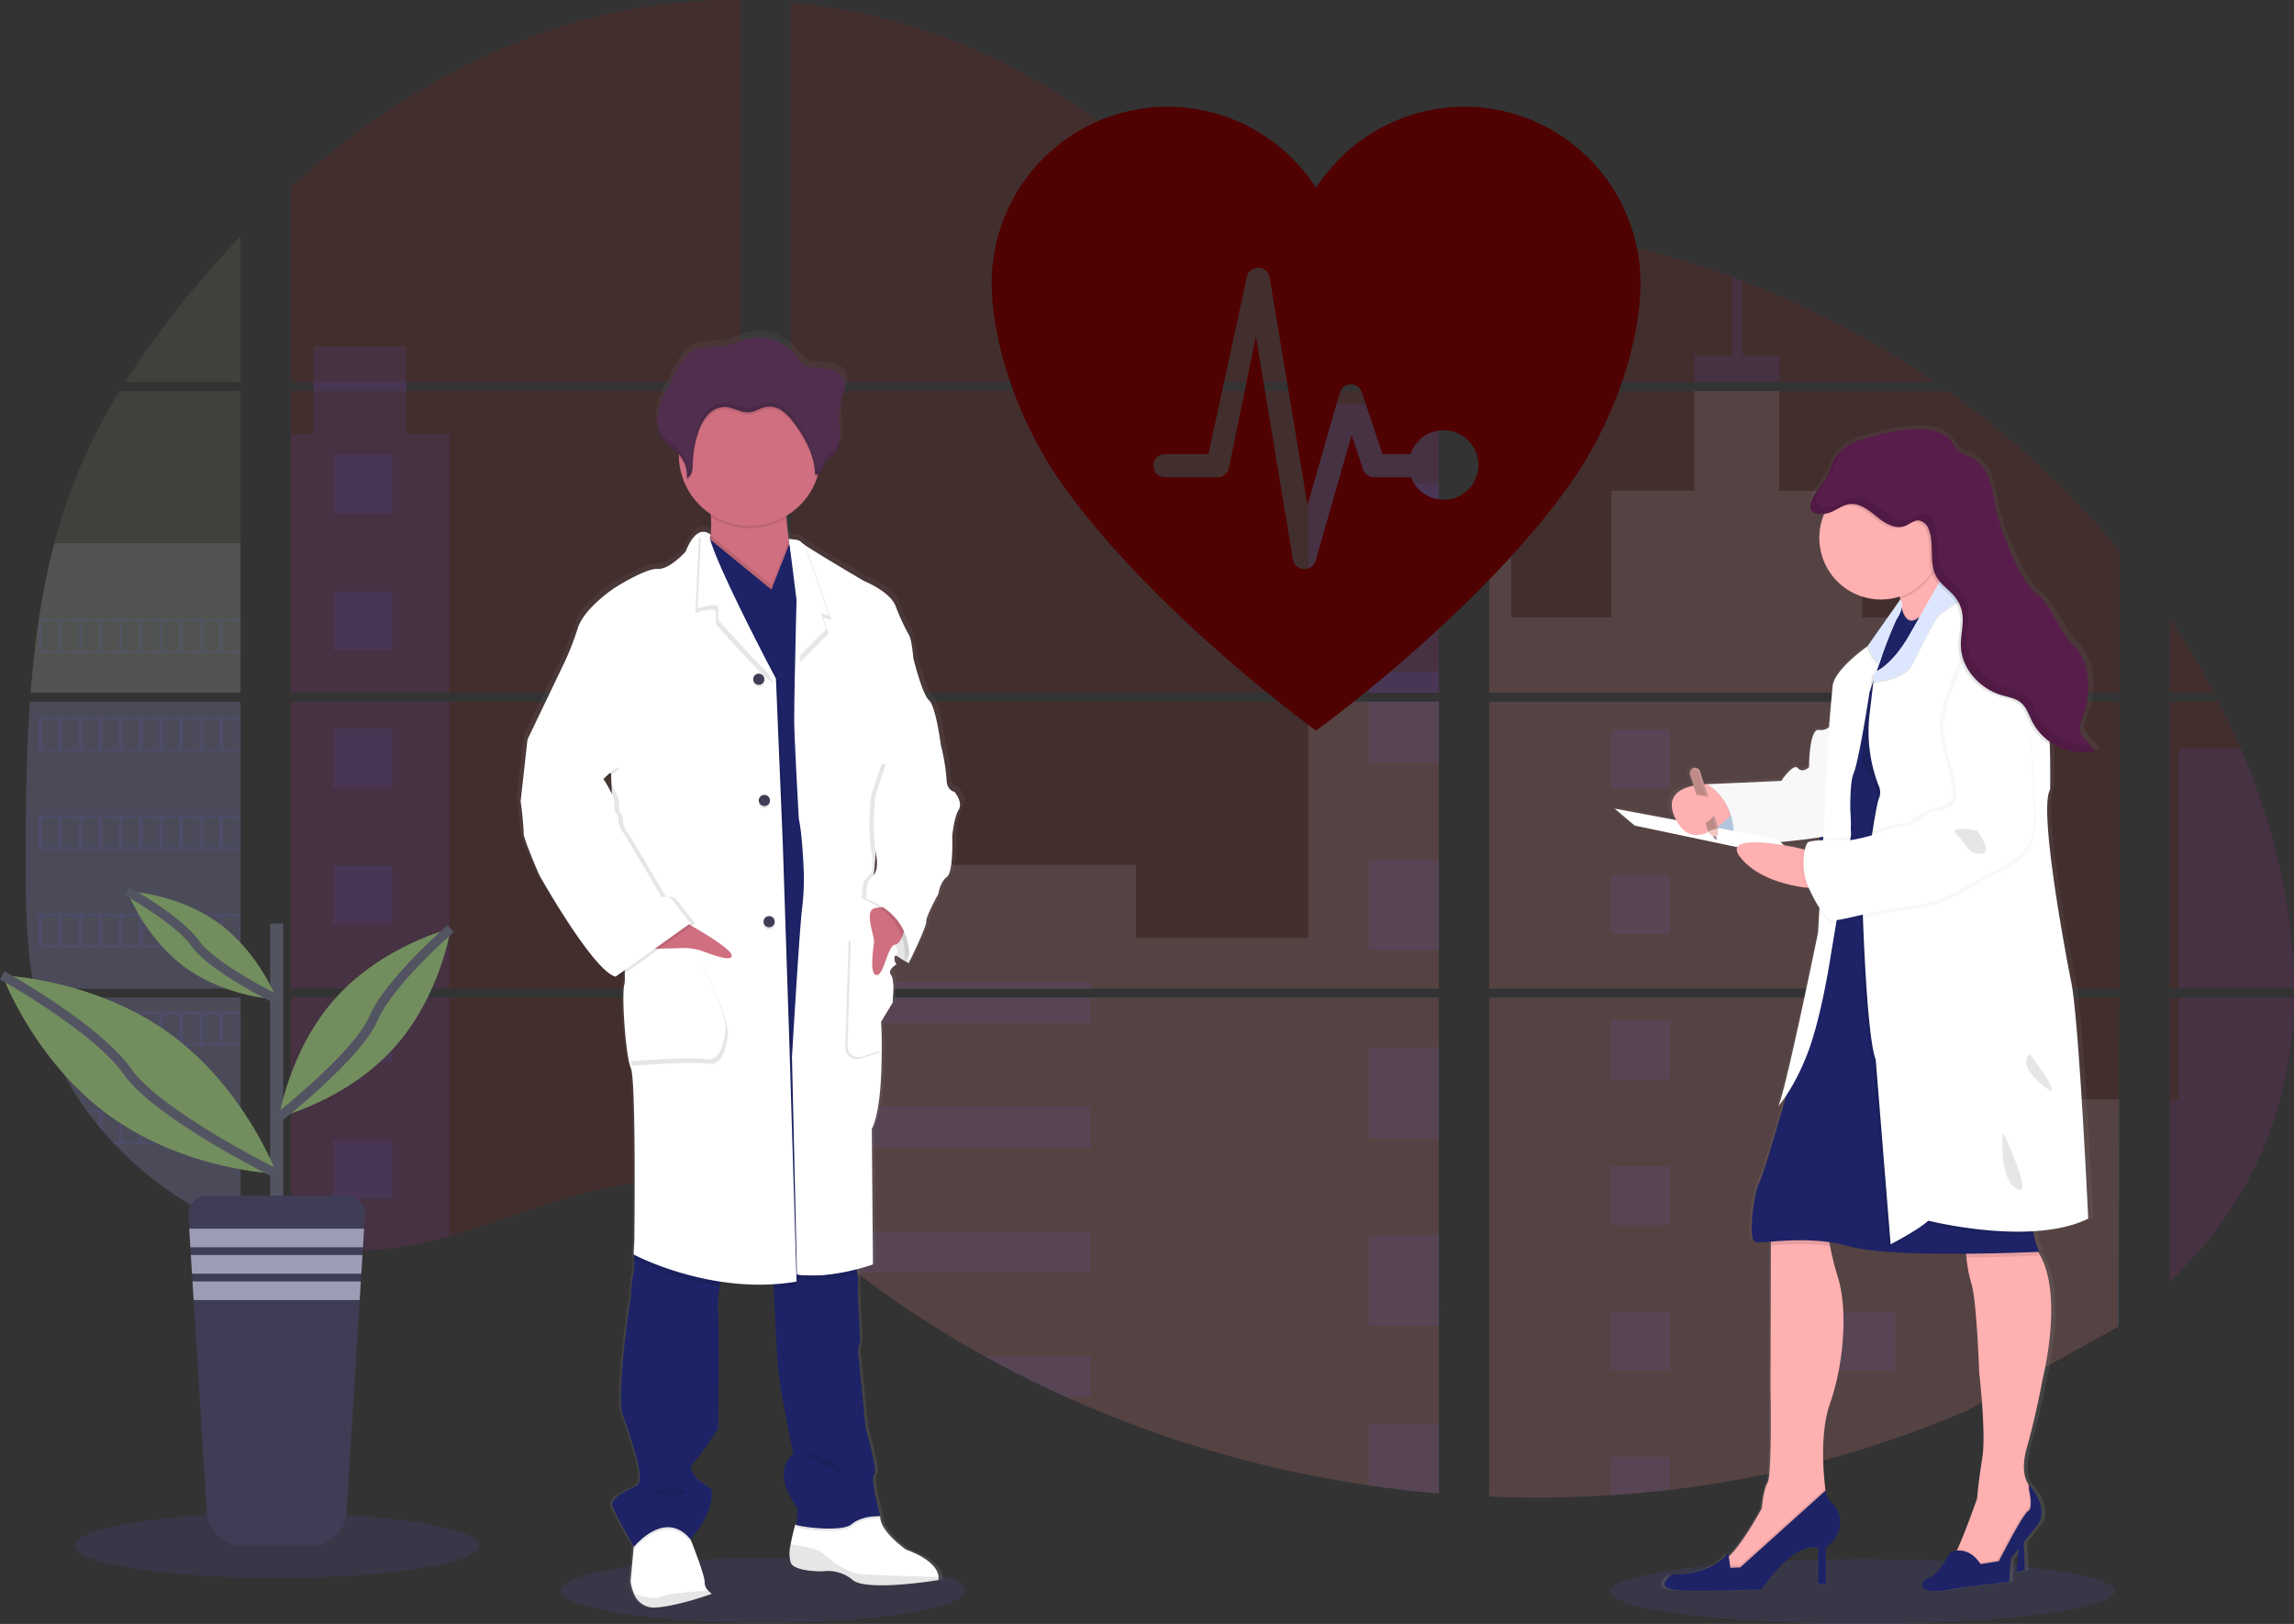 <svg xmlns="http://www.w3.org/2000/svg" xmlns:xlink="http://www.w3.org/1999/xlink" width="493.245" height="349.198" viewBox="0 0 493.245 349.198"><rect x="0" y="0" width="493.245" height="349.198" fill="#333333" stroke="none"/><defs><linearGradient id="a" x1="0.5" y1="1" x2="0.5" gradientUnits="objectBoundingBox"><stop offset="0" stop-color="gray" stop-opacity="0.251"/><stop offset="0.54" stop-color="gray" stop-opacity="0.122"/><stop offset="1" stop-color="gray" stop-opacity="0.102"/></linearGradient><linearGradient id="b" x1="0.5" y1="1" x2="0.5" y2="0" xlink:href="#a"/></defs><g transform="translate(0.485)" opacity="0.997"><ellipse cx="43.47" cy="6.982" rx="43.47" ry="6.982" transform="translate(120.211 335.038)" fill="#6c63ff" opacity="0.1"/><ellipse cx="54.244" cy="6.982" rx="54.244" ry="6.982" transform="translate(345.733 335.234)" fill="#6c63ff" opacity="0.1"/><path d="M59.928,396.83H105.2v61.712H63.243c-.112.634-.219,1.271-.335,1.909h42.3V510.22c-.076-.022-.143-.049-.214-.076-1.2-.473-2.382-.972-3.569-1.508l-.758-.344q-1.784-.843-3.569-1.784c-.415-.219-.83-.446-1.24-.678a74.241,74.241,0,0,1-17.791-13.9c-.152-.147-.294-.3-.446-.446-.723-.785-1.432-1.579-2.119-2.391l-.758-.892c-.812-.995-1.6-2.017-2.36-3.051-.112-.152-.219-.3-.335-.446a66.417,66.417,0,0,1-7.673-13.874c-.062-.147-.116-.308-.174-.446q-.919-2.364-1.628-4.773c-.205-.674-.4-1.338-.571-2.039-.062-.205-.116-.406-.165-.607C59.3,453.072,59,442.8,59,432.6v-3.569c0-4.127.049-8.28.12-12.429,0-1.075.045-2.146.067-3.225q.094-4.109.268-8.217c.027-.763.062-1.521.1-2.28a12.907,12.907,0,0,1,.067-1.312C59.732,399.975,59.821,398.4,59.928,396.83Z" transform="translate(-53.968 -245.95)" fill="#6c63ff" opacity="0.1"/><path d="M131.735,203.839H106.9a188.262,188.262,0,0,1,13.21-18.184c3.689-4.532,7.584-8.949,11.626-13.205Z" transform="translate(-80.499 -121.67)" fill="#acbf9e" opacity="0.1"/><path d="M106.534,247.09v64.892H61.4c0-.187.031-.379.045-.567.04-.513.08-1.026.125-1.535.049-.6.1-1.2.161-1.785s.12-1.3.187-1.945.129-1.3.205-1.949.143-1.294.223-1.936.152-1.294.236-1.936c.067-.535.138-1.066.21-1.6.1-.754.21-1.512.326-2.262a2.086,2.086,0,0,1,.049-.335A154.307,154.307,0,0,1,66.49,279.84a120.491,120.491,0,0,1,5.6-16.506,123.91,123.91,0,0,1,8.423-16.221Z" transform="translate(-55.297 -163.012)" fill="#acbf9e" opacity="0.1"/><path d="M186.8,209.5v61.716h96.705V209.5Zm0,63.621v53c.553.116,1.1.227,1.646.321.741.143,1.477.272,2.231.384.143.022.29.045.446.058.294.049.6.089.892.129.745.1,1.486.187,2.231.254.352.036.709.067,1.066.094l.861.067h0c.468.036.932.062,1.392.076.285,0,.571.027.865.036h3.181c.384,0,.767,0,1.147-.036h.027a6.031,6.031,0,0,0,.8-.036,1.9,1.9,0,0,0,.223,0,4.609,4.609,0,0,0,.66-.031h.156l1.494-.116c.491-.045.986-.1,1.486-.156l1.017-.121a88.984,88.984,0,0,0,12.246-2.605c9.021-2.516,17.845-6.036,26.861-8.615,11.657-3.324,24.536-4.956,35.8-.892V273.12Zm96.705-132.328V58.631a124.32,124.32,0,0,0-31.42,3.685c-24.487,6.152-46.459,19.5-65.285,36.537v41.935h4.854v1.9H186.8v64.9h96.705V142.7H211.582v-1.9ZM407.718,113.04a40.056,40.056,0,0,1-17.528-5.095c-10.417-5.666-18.737-14.414-28.034-21.8a128.713,128.713,0,0,0-67.85-26.959v81.6H432.357l.343-.361Zm12.576-2.231,13.335,14.633V106.972a52.906,52.906,0,0,0-13.317,3.819ZM433.628,339.28V273.12H405.215c-.076-.281-.152-.567-.241-.852.085.286.156.571.236.852H294.323v47.846c1.053.781,2.092,1.6,3.123,2.436h0c1.111.892,2.208,1.834,3.31,2.757l1.111.919c.531.446,1.066.892,1.606,1.311q1.606,1.3,3.243,2.57c.54.446,1.093.848,1.642,1.267a223.613,223.613,0,0,0,27.494,17.983q3.226,1.784,6.509,3.484c1.459.745,2.926,1.486,4.4,2.2q3.319,1.619,6.692,3.123h0a245.749,245.749,0,0,0,65.133,18.973q7.49,1.106,15.039,1.74V339.275h.446ZM294.323,142.7v64.9H433.646V142.7Zm0,66.8v61.716H433.646V209.5ZM444.46,106.892v20.6l17.02-18.675q-8.458-1.365-17.02-1.95Zm0,102.63v61.694H579.969V209.5ZM579.474,344.178l.477-71.058H444.46V380.443a242.964,242.964,0,0,0,26.187-.312h.152q6.245-.393,12.433-1.142h.094a228.97,228.97,0,0,0,63.884-17.046M606.1,219.662c-.508-1.2-1.039-2.391-1.579-3.569-1.008-2.231-2.074-4.4-3.172-6.567H590.774v61.689h26.732c-.013-17.47-4.434-35.315-11.394-51.576Zm-15.324,53.481v61.118a87.556,87.556,0,0,0,18.474-24.916,85.653,85.653,0,0,0,8.235-36.211Zm0-81.6V207.6h9.583a174.04,174.04,0,0,0-9.569-16.083ZM498.873,119c-.7-.268-1.41-.54-2.119-.8a193.437,193.437,0,0,0-22.89-6.879L447.82,139.9h0l-.5.531.335.366h92.695a198.257,198.257,0,0,0-41.462-21.82Zm44.193,23.72H446.361l-1.9,1.74v63.135H579.986V177.013A193.073,193.073,0,0,0,543.079,142.7Z" transform="translate(-124.754 -58.624)" fill="#d60303" opacity="0.1"/><path d="M106.534,320.46v32.161H61.4c0-.187.031-.379.045-.567.04-.513.08-1.026.125-1.535.049-.6.1-1.2.161-1.785s.12-1.3.187-1.945.129-1.3.205-1.95.143-1.294.223-1.936.152-1.294.236-1.936c.067-.535.138-1.066.21-1.6.1-.754.21-1.512.326-2.262a2.089,2.089,0,0,1,.049-.335,154.308,154.308,0,0,1,3.324-16.292Z" transform="translate(-55.297 -203.65)" fill="#fff" opacity="0.1"/><path d="M59.928,396.83H105.2v61.712H63.243c-.112.634-.219,1.271-.335,1.909h42.3V510.22c-.076-.022-.143-.049-.214-.076-1.2-.473-2.382-.972-3.569-1.508l-.758-.344q-1.784-.843-3.569-1.784c-.415-.219-.83-.446-1.24-.678a74.241,74.241,0,0,1-17.791-13.9c-.152-.147-.294-.3-.446-.446-.723-.785-1.432-1.579-2.119-2.391l-.758-.892c-.812-.995-1.6-2.017-2.36-3.051-.112-.152-.219-.3-.335-.446a66.417,66.417,0,0,1-7.673-13.874c-.062-.147-.116-.308-.174-.446q-.919-2.364-1.628-4.773c-.205-.674-.4-1.338-.571-2.039-.062-.205-.116-.406-.165-.607C59.3,453.072,59,442.8,59,432.6v-3.569c0-4.127.049-8.28.12-12.429,0-1.075.045-2.146.067-3.225q.094-4.109.268-8.217c.027-.763.062-1.521.1-2.28a12.907,12.907,0,0,1,.067-1.312C59.732,399.975,59.821,398.4,59.928,396.83Z" transform="translate(-53.968 -245.95)" fill="#fff" opacity="0.1"/><path d="M173.6,185.906v55.6H139.56v-55.6h4.854V167.08h19.924v18.826Z" transform="translate(-77.514 -92.54)" fill="#6c63ff" opacity="0.1"/><rect width="34.039" height="61.712" transform="translate(62.051 150.876)" fill="#6c63ff" opacity="0.1"/><path d="M186.8,539.44h34.043v51.3a88.848,88.848,0,0,1-12.246,2.6l-1.017.125c-.5.058-.995.107-1.486.156s-1,.085-1.495.116h-.156c-.214,0-.446.027-.656.031h-.228c-.268,0-.535.027-.8.036h0c-.379.022-.758.027-1.147.031h-3.159l-.861-.031c-.446,0-.928-.049-1.392-.08h0l-.857-.062-1.066-.1c-.749-.067-1.495-.152-2.231-.254l-.892-.125-.446-.062c-.745-.116-1.481-.241-2.231-.384-.549-.094-1.093-.21-1.646-.321Z" transform="translate(-124.754 -324.939)" fill="#6c63ff" opacity="0.1"/><rect width="28.07" height="62.167" transform="translate(280.823 86.8)" fill="#6c63ff" opacity="0.1"/><path d="M519.907,338.19v61.716H380.58v-26.62h74.212v15.7h37.041v-50.8Z" transform="translate(-211.01 -187.314)" fill="#fff" opacity="0.1"/><path d="M567.589,604.551h-.446v40.485q-7.539-.638-15.034-1.735a245.754,245.754,0,0,1-65.16-19.014q-8.98-4.042-17.595-8.824a224.514,224.514,0,0,1-27.5-17.983q-3.283-2.516-6.482-5.148c-1.477-1.218-2.944-2.467-4.43-3.68-1.03-.834-2.07-1.655-3.123-2.44V538.382H538.7c-.076-.286-.152-.571-.232-.852.085.281.165.567.241.852h28.431v66.141C567.295,604.528,567.442,604.542,567.589,604.551Z" transform="translate(-258.25 -323.881)" fill="#fff" opacity="0.1"/><path d="M881.511,214.734H863.22V209.05h8.2V192.12q1.066.388,2.124.8V209.05h7.968Z" transform="translate(-499.411 -132.565)" fill="#6c63ff" opacity="0.1"/><path d="M870.822,311.983H781.027l.031.022-.04-.022H764.36V249.816h4.72v45.95h21.57V268.553h17.818V247.09h18.291v21.481h17.818v27.213h26.245Z" transform="translate(-444.654 -163.012)" fill="#fff" opacity="0.1"/><path d="M764.36,396.82v61.716H870.822V396.82ZM899.721,531.182l.147-48.85H870.822v-21.86H764.36V567.764a243.025,243.025,0,0,0,26.187-.312h.152q6.246-.393,12.433-1.142h.094a228.964,228.964,0,0,0,63.884-17.046" transform="translate(-444.654 -245.944)" fill="#fff" opacity="0.1"/><path d="M1094.244,539.44h24.835a85.922,85.922,0,0,1-8.24,36.207,87.583,87.583,0,0,1-18.469,24.916V561.3h1.874Z" transform="translate(-626.332 -324.939)" fill="#6c63ff" opacity="0.1"/><path d="M1121.419,471.126H1096.57V419.55h13.446C1116.976,435.811,1121.4,453.656,1121.419,471.126Z" transform="translate(-628.659 -258.534)" fill="#6c63ff" opacity="0.1"/><rect width="15.039" height="19.491" transform="translate(293.858 104.082)" fill="#6c63ff" opacity="0.1"/><rect width="15.039" height="4.488" transform="translate(293.858 144.483)" fill="#6c63ff" opacity="0.1"/><rect width="15.039" height="13.094" transform="translate(293.858 150.876)" fill="#6c63ff" opacity="0.1"/><rect width="15.039" height="19.491" transform="translate(293.858 184.883)" fill="#6c63ff" opacity="0.1"/><rect width="15.039" height="19.491" transform="translate(293.858 225.284)" fill="#6c63ff" opacity="0.1"/><path d="M721.455,669.129a2.478,2.478,0,0,1,.446.027h-.446v4.528H706.42V654.17h15.034Z" transform="translate(-412.562 -388.486)" fill="#6c63ff" opacity="0.1"/><path d="M721.455,744.71v15.057q-7.54-.638-15.034-1.735V744.71Z" transform="translate(-412.562 -438.634)" fill="#6c63ff" opacity="0.1"/><rect width="64.451" height="1.432" transform="translate(169.57 211.16)" fill="#6c63ff" opacity="0.1"/><rect width="64.451" height="5.487" transform="translate(169.57 214.497)" fill="#6c63ff" opacity="0.1"/><rect width="64.451" height="8.824" transform="translate(169.57 237.971)" fill="#6c63ff" opacity="0.1"/><path d="M496.138,652.15v8.824H445.727q-3.283-2.507-6.487-5.148c-1.477-1.218-2.94-2.467-4.43-3.676Z" transform="translate(-262.122 -387.367)" fill="#6c63ff" opacity="0.1"/><path d="M543.833,712.224v8.815H538.51q-8.971-4.046-17.59-8.829Z" transform="translate(-309.817 -420.633)" fill="#6c63ff" opacity="0.1"/><rect width="12.688" height="12.688" transform="translate(345.898 156.858)" fill="#6c63ff" opacity="0.1"/><rect width="12.688" height="12.688" transform="translate(71.187 97.743)" fill="#6c63ff" opacity="0.1"/><rect width="12.688" height="12.688" transform="translate(71.187 127.214)" fill="#6c63ff" opacity="0.1"/><rect width="12.688" height="12.688" transform="translate(71.187 156.684)" fill="#6c63ff" opacity="0.1"/><rect width="12.688" height="12.688" transform="translate(71.187 186.15)" fill="#6c63ff" opacity="0.1"/><rect width="12.688" height="12.688" transform="translate(71.187 215.621)" fill="#6c63ff" opacity="0.1"/><rect width="12.688" height="12.688" transform="translate(71.187 245.091)" fill="#6c63ff" opacity="0.1"/><rect width="12.688" height="12.688" transform="translate(394.333 156.858)" fill="#6c63ff" opacity="0.1"/><rect width="12.688" height="12.688" transform="translate(345.898 188.153)" fill="#6c63ff" opacity="0.1"/><rect width="12.688" height="12.688" transform="translate(394.333 188.153)" fill="#6c63ff" opacity="0.1"/><rect width="12.688" height="12.688" transform="translate(345.898 219.444)" fill="#6c63ff" opacity="0.1"/><rect width="12.688" height="12.688" transform="translate(394.333 219.444)" fill="#6c63ff" opacity="0.1"/><rect width="12.688" height="12.688" transform="translate(345.898 250.739)" fill="#6c63ff" opacity="0.1"/><rect width="12.688" height="12.688" transform="translate(394.333 250.739)" fill="#6c63ff" opacity="0.1"/><rect width="12.688" height="12.688" transform="translate(345.898 282.034)" fill="#6c63ff" opacity="0.1"/><rect width="12.688" height="12.688" transform="translate(394.333 282.034)" fill="#6c63ff" opacity="0.1"/><path d="M775.83,710.512V702.33h12.683v7.017Z" transform="translate(-429.932 -389.005)" fill="#6c63ff" opacity="0.1"/><path d="M65.24,357v7.258h43.421V357Zm4.327,6.8H66.025v-6.357h3.569Zm4.323,0H70.321v-6.357H73.89Zm4.314,0H74.635v-6.357H78.2Zm4.323,0H78.963v-6.357h3.569Zm4.318,0H83.277v-6.357h3.569Zm4.323,0H87.6v-6.357h3.569Zm4.323,0H91.922v-6.357h3.569Zm4.318,0H96.241v-6.357H99.81Zm4.318,0h-3.569v-6.357h3.569Zm4.318,0h-3.569v-6.357h3.569Z" transform="translate(-57.424 -223.889)" fill="#6c63ff" opacity="0.1"/><path d="M65.24,404.34V411.6h43.421V404.34Zm4.327,6.8H66.025V404.8h3.569Zm4.323,0H70.321V404.8H73.89Zm4.314,0H74.635V404.8H78.2Zm4.323,0H78.963V404.8h3.569Zm4.318,0H83.277V404.8h3.569Zm4.323,0H87.6V404.8h3.569Zm4.323,0H91.922V404.8h3.569Zm4.318,0H96.241V404.8H99.81Zm4.318,0h-3.569V404.8h3.569Zm4.318,0h-3.569V404.8h3.569Z" transform="translate(-57.424 -250.11)" fill="#6c63ff" opacity="0.1"/><path d="M65.24,451.7v7.272h43.421V451.7Zm4.327,6.8H66.025v-6.344h3.569Zm4.323,0H70.321v-6.344H73.89Zm4.314,0H74.635v-6.344H78.2Zm4.323,0H78.963v-6.344h3.569Zm4.318,0H83.277v-6.344h3.569Zm4.323,0H87.6v-6.344h3.569Zm4.323,0H91.922v-6.344h3.569Zm4.318,0H96.241v-6.344H99.81Zm4.318,0h-3.569v-6.344h3.569Zm4.318,0h-3.569v-6.344h3.569Z" transform="translate(-57.424 -276.341)" fill="#6c63ff" opacity="0.1"/><path d="M65.24,499.06v7.249h43.421V499.06Zm4.327,6.8H66.025v-6.348h3.569Zm4.323,0H70.321v-6.348H73.89Zm4.314,0H74.635v-6.348H78.2Zm4.323,0H78.963v-6.348h3.569Zm4.318,0H83.277v-6.348h3.569Zm4.323,0H87.6v-6.348h3.569Zm4.323,0H91.922v-6.348h3.569Zm4.318,0H96.241v-6.348H99.81Zm4.318,0h-3.569v-6.348h3.569Zm4.318,0h-3.569v-6.348h3.569Z" transform="translate(-57.424 -302.573)" fill="#6c63ff" opacity="0.1"/><path d="M65.66,546.41c.174.683.37,1.365.576,2.039v-1.584H69.8v6.344H67.9c.058.147.116.308.174.446h40.824V546.41Zm8.476,6.8H70.567v-6.344h3.569Zm4.314,0H74.881v-6.344H78.45Zm4.323,0H79.2v-6.344h3.569Zm4.318,0H83.523v-6.344h3.569Zm4.323,0H87.845v-6.344h3.569Zm4.323,0H92.168v-6.344h3.569Zm4.318,0H96.487v-6.344h3.569Zm4.318,0h-3.569v-6.344h3.569Zm4.318,0h-3.569v-6.344h3.569Z" transform="translate(-57.657 -328.8)" fill="#6c63ff" opacity="0.1"/><path d="M88.26,593.77c.112.143.219.3.335.446h2.36v3.047c.254.3.5.607.763.892V594.2h3.569v6.366H93.841c.143.147.281.3.446.446h27.137V593.77ZM99.6,600.565H96.027v-6.339H99.6Zm4.323,0H100.35v-6.339h3.569Zm4.323,0h-3.569v-6.339h3.569Zm4.318,0h-3.569v-6.339h3.569Zm4.318,0H113.31v-6.339h3.569Zm4.318,0h-3.569v-6.339H121.2Z" transform="translate(-70.174 -355.031)" fill="#6c63ff" opacity="0.1"/><path d="M141.65,641.12c.406.232.821.446,1.24.678v-.223h3.569v2.008l.758.352v-2.36h3.569v3.859a1.122,1.122,0,0,0,.214.08V641.12Z" transform="translate(-99.746 -381.258)" fill="#6c63ff" opacity="0.1"/><path d="M467.176,309.6ZM439.695,441.263Zm-28.672-66.994c.085.286.156.571.236.852h0C411.188,374.84,411.112,374.554,411.023,374.269Zm56.153-64.687ZM197.72,242.78v1.9h19.928v-1.9ZM439.695,441.263Zm-28.672-66.994c.085.286.156.571.236.852h0C411.188,374.84,411.112,374.554,411.023,374.269Zm56.153-64.687ZM439.695,441.249Zm-28.672-66.98c.085.286.156.571.236.852h0C411.188,374.84,411.112,374.554,411.023,374.269Z" transform="translate(-130.802 -160.625)" fill="#6c63ff" opacity="0.1"/><path d="M390.741,316.368s-1.758-.245-1.758-2.806a40.113,40.113,0,0,0-1.258-7.343h0c0-.022-1.088-8.329-2.592-9.65S381.7,287.5,381.7,287.5s-.33-4.207-1-5.113a43.438,43.438,0,0,1-2.927-6.286c-1.343-3.163-6.942-5.353-6.942-5.353s-10.122-5.871-12.991-7.785h0a4.394,4.394,0,0,1-.727-.549c-.5-.656-2.677-.669-2.677-.669a43.848,43.848,0,0,1-.517-4.582,3.478,3.478,0,0,0-.022-.482,15.436,15.436,0,0,0,6.786-8.4c.054-.169.1-.348.147-.517a1.45,1.45,0,0,0,.87-.785,16.353,16.353,0,0,1,.584-1.785,6.721,6.721,0,0,1,1.651-1.45c1.419-1.2,1.785-3.234,1.718-5.081-.045-1.494-.286-3-.192-4.488l.027-.375c.027-.223.058-.446.1-.66.219-1.106.7-2.15.964-3.248a4.178,4.178,0,0,0-.33-3.279c-.914-1.387-2.819-1.664-4.492-1.807-1.9-.161-3.591.049-4.8-1.526a17.128,17.128,0,0,0-1.91-2.306c-.25-.232-2.677-1.713-2.677-1.811a10.845,10.845,0,0,0-7.562-.58c-1.258.366-2.445.964-3.721,1.262-2.753.651-5.92-.053-8.258,1.521a9.706,9.706,0,0,0-2.815,3.694q-.892,1.709-1.811,3.413a22.105,22.105,0,0,0-2.4,5.84,9.258,9.258,0,0,0-.161,1.365h0v.727a2.4,2.4,0,0,0,.027.446c.027.138.022.183.036.277s.036.3.062.446.08.393.134.589c.022.085.054.165.08.245.045.152.1.3.156.446.031.076.063.156.1.232a4.165,4.165,0,0,0,.228.446c.036.062.062.12.1.178a5.938,5.938,0,0,0,.41.6c.955,1.191,2.36,1.95,3.4,3.065v.5a15.271,15.271,0,0,0,6.951,12.469c0,.17.022.344.031.513a25.537,25.537,0,0,1-.049,3.975,1.873,1.873,0,0,0-1.481-.66,2.134,2.134,0,0,0-.571.049l-.04-.031h0v.04c-.981.241-2.19,1.263-3.346,4.167,0,0-3.515,3.962-6.192,3.8s-9.453,4.122-9.453,4.122-6.612,4.292-8.03,8.664a61.059,61.059,0,0,1-2.846,7.263l-8.173,16.841h0l-1.508,13.361a61.99,61.99,0,0,1,.669,6.848c-.165.906,3.431,9.074,3.431,9.074s11.88,20.874,16.734,21.945l.348-.245a2.847,2.847,0,0,0,.656.245l1-.7a10.894,10.894,0,0,1-.076,2.355c-.669,2.061.25,15.512,1.419,18.148s.754,37.206.754,37.206l-.165,3.051a1.293,1.293,0,0,0,.04.268l-.04.723.12.063a8.591,8.591,0,0,1-.12,2.9,32.3,32.3,0,0,0-.589,5.121s-3.341,21.36-1.758,25.652,2.931,8.994,2.931,8.994,1.673,5.353.08,6.268-6.121,2.449-5.188,4.68c.848,2.061,4.064,7.584,4.542,8.391l-.04.424-.656,7.107a8.92,8.92,0,0,0,.754,2.713,4.674,4.674,0,0,0,4.769,2.98c.446-.031.964-.085,1.463-.152a63.23,63.23,0,0,0,10.841-2.819,4.415,4.415,0,0,1-.848-.7h0a2.449,2.449,0,0,1-.745-1.784c.071-1.294-2.351-7.459-2.953-8.976-.094-.219-.143-.344-.143-.344s5.523-5.773,4.6-10.89c0,0-6.112-3.569-4.1-5.527s5.608-7.584,5.608-7.584.165-21.034,0-24.175a26,26,0,0,1,.308-6.527c.067-.326.147-.642.232-.955a58.229,58.229,0,0,0,8.4.638c1.026,0,2.07,0,3.123-.062q0,.446.04.964c.232,5.211.665,14.347,1.017,17.742.5,4.867,3.261,17.983,3.261,17.983s-5.269,3.382.919,11.715c0,0,0,3.02-.41,3.457h0a37.828,37.828,0,0,0-1.057,4.354c-.259,1.57-.366,3.159.054,3.984,1,1.972,7.026,1.811,7.026,1.811h0l.147-.027A8.632,8.632,0,0,1,368.4,486.7c2.289,1.838,10.975,1.031,15.677.446,1.842-.232,3.074-.446,3.074-.446a1.783,1.783,0,0,0,.063-.642h0c-.049-1.156-.955-3.689-7.093-5.951,0,0-5.773-3.881-5.692-7.263h-.79a6.286,6.286,0,0,1,.8,0s-2.262-8.253-1.338-8.922-1.842-9.814-1.842-9.814-1.584-15.347-1.668-16.422a9.369,9.369,0,0,1,.415-2.721l-.415-8.414s-.08-2.8,0-3.707a18.527,18.527,0,0,0-.192-2.36c-.04-.312-.08-.638-.125-.959,2.164-.549,3.569-1.057,3.569-1.057l-.25-29.288c1.838-3.569,2.177-11.4,2.168-16.953,0-3.569-.161-6.21-.161-6.21l2.512-4.1s.58-4.907-.339-5.982a1.03,1.03,0,0,1,.112-1.405,4.664,4.664,0,0,1,.549-.375s-.027-.04-.058-.1a4.471,4.471,0,0,1,.558-.4s-.892-1.383-.094-1.967c.75.509,1.419.892,1.927,1.2-.036.326-.071.513-.071.513l.214-.446.79.446s3.935-7.838,3.85-8.994,2.677-6.023,2.677-6.023.335-2.556,1.842-3.627,1.169-8.829,1.169-8.829.419-4.042,1.423-5.692S390.741,316.368,390.741,316.368Zm-75.287-3.44.076,1.869-.767-1.236Z" transform="translate(-185.027 -146.987)" fill="url(#a)"/><path d="M473.906,499.156l-.964,4.1s-7.718-3.939-9.11-8.945,2.329-6.906,2.329-6.906l7.191,3.047Z" transform="translate(-278.025 -296.121)" fill="#fff"/><path d="M473.906,499.156l-.964,4.1s-7.718-3.939-9.11-8.945,2.329-6.906,2.329-6.906l7.191,3.047Z" transform="translate(-278.025 -296.121)" opacity="0.1"/><path d="M368.031,806.672s-7.138,2.623-12.045,2.953a4.583,4.583,0,0,1-4.68-2.962,8.966,8.966,0,0,1-.736-2.7l.638-7.071.339-3.765,10.426-2.708,1.477,4.515.138.344c.593,1.508,2.971,7.642,2.9,8.922a2.436,2.436,0,0,0,.732,1.762A4.246,4.246,0,0,0,368.031,806.672Z" transform="translate(-215.463 -463.952)" fill="#fff"/><path d="M459.218,802.495a1.783,1.783,0,0,1-.062.638s-15.266,2.547-18.389,0a8.271,8.271,0,0,0-6.424-1.882s-5.907.161-6.893-1.784a7.742,7.742,0,0,1-.049-3.962,37.729,37.729,0,0,1,1.035-4.332l.236-.187,1.405-1.129,16.453-.486h.125c-.08,3.364,5.585,7.223,5.585,7.223C458.259,798.823,459.146,801.344,459.218,802.495Z" transform="translate(-257.893 -463.37)" fill="#fff"/><path d="M459.221,810.111a1.821,1.821,0,0,1-.067.638s-15.262,2.547-18.385,0a8.271,8.271,0,0,0-6.42-1.883s-5.911.16-6.893-1.784a7.739,7.739,0,0,1-.054-3.962c2.275.228,5.866.794,7.276,2.146,2.133,2.057,5.746,4.109,7.963,4.269C444.378,809.647,454.759,809.977,459.221,810.111Z" transform="translate(-257.896 -470.987)" opacity="0.1"/><path d="M368.951,826s-7.138,2.623-12.045,2.953a4.571,4.571,0,0,1-4.675-2.967c1.816.611,4.336,1.254,5.661.665,1.57-.7,7.138-1.146,10.261-1.338A4.39,4.39,0,0,0,368.951,826Z" transform="translate(-216.383 -483.277)" opacity="0.1"/><path d="M398.715,319.767c-5.889-2.289-13.464-9.85-11.572-13.384a7.9,7.9,0,0,0,.736-2.837,25.906,25.906,0,0,0,.054-4.015,54.971,54.971,0,0,0-.79-6.531s18.385.415,17.314,3.123a10.125,10.125,0,0,0-.277,3.716c.085,1.544.308,3.288.54,4.765.321,2.025.642,3.569.642,3.569s-1.124,1.575-1.784,1.66S407.165,323.028,398.715,319.767Z" transform="translate(-235.556 -188.441)" fill="#cf6f80"/><path d="M364.35,795.279l-.138.152c-5.5-6.647-12.143,1.637-12.143,1.637l-.1-.174.339-3.765,10.426-2.708,1.477,4.515Z" transform="translate(-216.239 -463.952)" opacity="0.1"/><path d="M448.234,789.816s-4.015-.085-6.156,1.807-12.491.411-12.045,0a1.465,1.465,0,0,0,.232-.678l1.405-1.129,16.453-.486C448.185,789.629,448.234,789.816,448.234,789.816Z" transform="translate(-259.468 -463.348)" opacity="0.1"/><path d="M365.551,662.471a12.422,12.422,0,0,0-.678,2.289,26.187,26.187,0,0,0-.308,6.5c.165,3.123,0,24.05,0,24.05s-3.529,5.581-5.5,7.548,4.015,5.5,4.015,5.5c.892,5.086-4.515,10.832-4.515,10.832-5.5-6.647-12.143,1.642-12.143,1.642s-3.614-6.246-4.515-8.476,3.529-3.774,5.086-4.68-.076-6.246-.076-6.246-1.316-4.68-2.878-8.949,1.722-25.522,1.722-25.522a32.943,32.943,0,0,1,.576-5.09,8.51,8.51,0,0,0,.12-2.891c-.027-.326-.058-.6-.08-.781s-.04-.268-.04-.268l.062-.107,2.231-4.158S366.622,659.852,365.551,662.471Z" transform="translate(-210.601 -388.203)" fill="#1d2366"/><path d="M442.248,719.6s-4.015-.085-6.156,1.785-12.491.41-12.045,0,.41-3.449.41-3.449c-6.072-8.289-.892-11.653-.892-11.653s-2.712-13.049-3.2-17.889c-.343-3.382-.767-12.469-.995-17.657-.1-2.231-.156-3.765-.156-3.765l4.961-1,.638-.129,11.965-2.4s.33,2.231.553,4.055a19,19,0,0,1,.187,2.351c-.08.892,0,3.685,0,3.685l.406,8.374a9.515,9.515,0,0,0-.406,2.708c.08,1.066,1.637,16.333,1.637,16.333s2.708,9.109,1.785,9.766S442.248,719.6,442.248,719.6Z" transform="translate(-253.482 -393.62)" fill="#1d2366"/><path d="M404.824,296.123a10.124,10.124,0,0,0-.277,3.716,15.279,15.279,0,0,1-16.248-.3,54.989,54.989,0,0,0-.79-6.536S405.895,293.406,404.824,296.123Z" transform="translate(-235.924 -188.44)" opacity="0.1"/><path d="M404.354,258.946a15.11,15.11,0,0,1-.75,4.733,15.266,15.266,0,0,1-29.774-4.367v-.366a15.265,15.265,0,1,1,30.53,0Z" transform="translate(-228.346 -161.123)" fill="#cf6f80"/><path d="M398.715,332.861c-5.889-2.289-13.464-9.85-11.572-13.384a7.9,7.9,0,0,0,.736-2.837l8.061,6.625,4.988,4.091,3.792-9.654c.321,2.025.642,3.569.642,3.569s-1.124,1.575-1.784,1.66S407.165,336.122,398.715,332.861Z" transform="translate(-235.556 -201.534)" opacity="0.1"/><path d="M365.456,302.629,358.724,415.72l-8.78.576L327.21,350.721l3.73-77.852.785-16.448,10.109,8.3,4.992,4.091,3.9-9.935,7.258,6.326Z" transform="translate(-181.45 -142.023)" fill="#1d2366"/><path d="M371.205,662.515a12.4,12.4,0,0,0-.678,2.289,64.69,64.69,0,0,1-18.407-5.751l-.12-.062.04-.718.022-.375,2.231-4.158S372.276,659.9,371.205,662.515Z" transform="translate(-216.255 -388.248)" opacity="0.1"/><path d="M424.24,673.362a45.2,45.2,0,0,1-4.934.562c-.1-2.231-.156-3.765-.156-3.765l4.961-1Z" transform="translate(-253.448 -396.788)" opacity="0.1"/><path d="M444.218,667.545a34.627,34.627,0,0,1-12.456,1.173l-.062-2.828,11.965-2.4S444,665.7,444.218,667.545Z" transform="translate(-260.4 -393.648)" opacity="0.1"/><path d="M359.844,476.216c-18.291,3.123-35.043-5.831-35.043-5.831l.161-3.034s.415-34.391-.736-37.028-2.048-16.007-1.4-18.059-2.378-32.825-2.378-32.825l-.491-12.491L302,359.672l8.03-16.738a60.414,60.414,0,0,0,2.793-7.227c1.4-4.345,7.879-8.615,7.879-8.615s6.647-4.265,9.275-4.1,6.072-3.774,6.072-3.774c2.543-6.482,4.845-3.547,4.845-3.547a5.793,5.793,0,0,1-.125.959c-.892,7.116,14.428,29.6,14.646,30h0l1.459,35.538,1.477,44.973Z" transform="translate(-188.561 -200.628)" opacity="0.1"/><path d="M358.727,476.183c-18.291,3.123-35.047-5.831-35.047-5.831l.165-3.034s.415-34.391-.74-37.028-2.048-16.007-1.392-18.059-2.378-32.825-2.378-32.825l-.5-12.491-17.97-7.3,8.03-16.739a61.352,61.352,0,0,0,2.793-7.227c1.392-4.345,7.878-8.615,7.878-8.615s6.647-4.265,9.27-4.1,6.072-3.774,6.072-3.774c2.547-6.482,5.353-3.547,5.353-3.547,0,.308-.268.446-.125.959,1.963,6.9,13.937,29.6,14.155,30h0l1.477,35.538,1.477,44.973Z" transform="translate(-187.935 -200.595)" fill="#fff"/><path d="M398.59,348.859c-1.967-.821-12.389-12.719-12.389-12.719v-2.708c-.379-.892-2.632-.348-4.461.277l.785-16.448.892.741C385.372,324.9,398.362,348.461,398.59,348.859Z" transform="translate(-232.728 -201.878)" opacity="0.1"/><path d="M399.694,346.649c-1.972-.821-12.393-12.719-12.393-12.719v-2.708c-.379-.892-2.632-.348-4.461.276l.79-16.448.892.741C386.48,322.688,399.476,346.256,399.694,346.649Z" transform="translate(-233.337 -200.653)" fill="#fff"/><path d="M351.864,517.262c.245,0,12.719-1.312,12.719-1.312s7.553,14.851,7.058,18.465-1.392,6.812-4.43,6.246-16.35.446-16.35.446Z" transform="translate(-215.624 -311.928)" opacity="0.1"/><path d="M350.754,515.052c.245,0,12.719-1.312,12.719-1.312s7.548,14.856,7.058,18.465-1.4,6.812-4.43,6.246-16.35.446-16.35.446Z" transform="translate(-215.009 -310.704)" fill="#fff"/><path d="M364.6,501.05s11.447,6.152,11.693,8.03-5.826-.821-7.138-1.147a16.333,16.333,0,0,0-2.628-.411l-8.748.236Z" transform="translate(-219.457 -303.676)" fill="#cf6f80"/><circle cx="1.205" cy="1.205" r="1.205" transform="translate(161.464 145.339)" opacity="0.1"/><circle cx="1.205" cy="1.205" r="1.205" transform="translate(161.464 144.849)" fill="#3f3d56"/><circle cx="1.205" cy="1.205" r="1.205" transform="translate(163.681 197.482)" opacity="0.1"/><circle cx="1.205" cy="1.205" r="1.205" transform="translate(163.681 196.986)" fill="#3f3d56"/><circle cx="1.205" cy="1.205" r="1.205" transform="translate(162.664 171.41)" opacity="0.1"/><circle cx="1.205" cy="1.205" r="1.205" transform="translate(162.664 170.92)" fill="#3f3d56"/><path d="M449.375,406.361s.821,1.231,0,1.807.08,1.967.08,1.967-2.048,1.2-1.147,2.28.33,5.956.33,5.956l-2.463,4.077s.147,2.628.156,6.179c0,5.541-.326,13.33-2.128,16.881l.25,29.136s-8.623,3.149-15.842,2.19l-1.071-46.753s1.561-26.513,2.137-31.6a52.93,52.93,0,0,0,.41-7.963s-.245-7.959-1.071-11.653c0,0-.892-16-.982-20.432-.04-2.119.071-8.3.2-14.182.138-6.429.294-12.491.294-12.491L426.9,318.877s1.628-.165,2.119.491a4.692,4.692,0,0,0,.714.549h0c2.811,1.9,12.741,7.745,12.741,7.745s5.5,2.186,6.812,5.318a46.339,46.339,0,0,0,2.869,6.246c.638.892.986,5.086.986,5.086s1.892,7.718,3.368,9.025,2.556,9.623,2.556,9.623l-13.049,10.261s-1.147,17.069-1.392,17.729S449.375,406.361,449.375,406.361Z" transform="translate(-257.741 -202.763)" fill="#fff"/><path d="M449.832,406.185s.816,1.231,0,1.807.076,1.967.076,1.967-2.034,1.213-1.142,2.293.33,5.956.33,5.956l-2.463,4.077s.147,2.628.161,6.179c0,5.541-.326,13.33-2.128,16.881l.245,29.136s-8.637,3.15-15.846,2.191L428,429.918s1.561-26.513,2.137-31.6a52.446,52.446,0,0,0,.406-7.963s-.245-7.959-1.066-11.653c0,0-.892-16-.986-20.432-.04-2.119.076-8.3.2-14.182.138-6.429.294-12.491.294-12.491l-2.15-13.058s2.15,0,2.646.665a4.231,4.231,0,0,0,.714.549h0c2.81,1.9,12.746,7.745,12.746,7.745s5.492,2.186,6.808,5.318a45.617,45.617,0,0,0,2.873,6.246c.643.892.982,5.086.982,5.086s1.891,7.718,3.368,9.025,2.543,9.605,2.543,9.605l-13.049,10.261s-1.146,17.068-1.4,17.729S449.832,406.185,449.832,406.185Z" transform="translate(-257.702 -202.587)" fill="#fff"/><path d="M434.819,336.6,436,340.034l-6.2,6.246c.138-6.424.294-12.491.294-12.491l-2.15-13.058s2.15,0,2.645.665a4.067,4.067,0,0,0,.714.544h0l5.273,15.213Z" transform="translate(-258.317 -203.8)" opacity="0.1"/><path d="M433.709,334.389l1.182,3.435-6.2,6.246c.138-6.429.294-12.491.294-12.491L426.83,318.52s2.155,0,2.645.665a4.46,4.46,0,0,0,.714.549h0l5.278,15.208Z" transform="translate(-257.702 -202.576)" fill="#fff"/><path d="M404.354,258.946a15.11,15.11,0,0,1-.75,4.733.638.638,0,0,1-.482-.12c-.116-4.015-2.092-7.785-4.524-10.992a11.549,11.549,0,0,0-2.454-2.543,4.8,4.8,0,0,0-3.328-.941c-1.338.183-2.52,1.093-3.872,1.209-1.784.147-3.382-1.089-5.153-1.151A5.063,5.063,0,0,0,380,250.9a10.392,10.392,0,0,0-2.03,3.765,22.029,22.029,0,0,0-1.133,6.5c-.022,1.249-.143,2.815-1.3,3.27a6.665,6.665,0,0,0-1.682-5.09l-.027-.027v-.366a15.265,15.265,0,1,1,30.53,0Z" transform="translate(-228.346 -161.123)" opacity="0.1"/><path d="M389.624,222.329a10.511,10.511,0,0,0-7.414-.58c-1.236.366-2.4.959-3.654,1.258-2.677.647-5.8-.053-8.1,1.512a9.686,9.686,0,0,0-2.757,3.672l-1.784,3.4a22.062,22.062,0,0,0-2.36,5.8,7.4,7.4,0,0,0,1.138,5.987c.946,1.2,2.342,1.954,3.368,3.083a6.691,6.691,0,0,1,1.677,5.086c1.164-.446,1.276-2.016,1.3-3.266a22.025,22.025,0,0,1,1.133-6.5,10.352,10.352,0,0,1,2.03-3.765,5.072,5.072,0,0,1,3.788-1.758c1.785.062,3.386,1.294,5.153,1.146,1.338-.112,2.525-1.026,3.872-1.2a4.782,4.782,0,0,1,3.328.941,11.431,11.431,0,0,1,2.449,2.543c2.436,3.208,4.412,6.968,4.528,10.992.5.37,1.231-.112,1.481-.683a16.324,16.324,0,0,1,.576-1.784A6.579,6.579,0,0,1,401,246.776c1.392-1.2,1.74-3.221,1.686-5.054a25.182,25.182,0,0,1-.062-5.5c.21-1.106.683-2.141.941-3.234a4.229,4.229,0,0,0-.321-3.261c-.892-1.383-2.77-1.655-4.408-1.784-1.86-.161-3.524.045-4.711-1.521a17.087,17.087,0,0,0-1.874-2.293C392.011,223.9,389.624,222.427,389.624,222.329Z" transform="translate(-222.557 -148.743)" fill="#512e4e"/><path d="M305.9,423.749l-4.662-8.619-1.477,13.3a61.629,61.629,0,0,1,.656,6.812c-.165.906,3.364,9.025,3.364,9.025S315.437,465.029,320.2,466.1l16.083-11.492-4.265-5.416s-1.477-.576-1.847,0c0,0-7.919-13.624-8.739-14.61a4.921,4.921,0,0,1-.66-2.953s-1.231-1.312-.821-2.543-2.378-5.5-2.378-5.5l2.543-2.378Z" transform="translate(-187.32 -256.086)" opacity="0.1"/><path d="M300.258,412.93l-1.231.981-1.477,13.3a61.631,61.631,0,0,1,.656,6.812c-.165.906,3.368,9.025,3.368,9.025s11.653,20.762,16.413,21.833l16.087-11.492-4.269-5.416s-1.477-.575-1.847,0c0,0-7.919-13.624-8.74-14.61a4.906,4.906,0,0,1-.656-2.953s-1.231-1.312-.821-2.543-2.382-5.5-2.382-5.5l2.543-2.378Z" transform="translate(-186.096 -254.868)" fill="#fff"/><path d="M463.335,519.845c.892,1.084.33,5.951.33,5.951l-2.463,4.078s.147,2.632.156,6.179l-4.14,1.294a2.458,2.458,0,0,1-3.19-2.422l.714-23.024,9.658,3.694c-.821.571.08,1.972.08,1.972S462.434,518.761,463.335,519.845Z" transform="translate(-272.766 -309.685)" opacity="0.1"/><path d="M464.439,518.741c.892,1.084.33,5.956.33,5.956l-2.463,4.078s.147,2.628.161,6.179l-4.216,1.316a2.409,2.409,0,0,1-3.123-2.373l.718-23.1,9.663,3.694c-.825.571.076,1.967.076,1.967S463.547,517.661,464.439,518.741Z" transform="translate(-273.376 -309.076)" fill="#fff"/><path d="M473.577,499.54s-.656,4.189-2.3,4.434-2.378,6.777-4.015,6.545-.553-6.072-.5-7.2-1.784-5.826-.406-6.893,5.742,0,5.742,0Z" transform="translate(-279.315 -300.85)" fill="#cf6f80"/><path d="M474.979,423.936l3.1-6.246a40.55,40.55,0,0,1,1.231,7.3c0,2.543,1.722,2.793,1.722,2.793s1.887,2.231.892,3.854-1.4,5.666-1.4,5.666.326,7.713-1.151,8.78-1.784,3.614-1.784,3.614-2.712,4.84-2.628,5.991-3.774,8.945-3.774,8.945,1.887-9.685-9.11-13.87c0,0-.085-3.288.736-4.189s2.1-1.312,1.3-5.867-.232-10-.232-11.091,2.463-7.91,2.463-7.91Z" transform="translate(-277.223 -257.504)" opacity="0.1"/><path d="M477.475,415.69l2.7.892a40.415,40.415,0,0,1,1.236,7.3c0,2.543,1.722,2.793,1.722,2.793s1.887,2.23.892,3.854-1.392,5.666-1.392,5.666.326,7.713-1.151,8.78-1.807,3.614-1.807,3.614-2.708,4.84-2.623,5.991-3.779,8.945-3.779,8.945,1.892-9.685-9.11-13.87c0,0-.08-3.288.74-4.189s2.1-1.312,1.3-5.866-.232-10-.232-11.09,2.463-7.91,2.463-7.91Z" transform="translate(-278.381 -256.396)" fill="#fff"/><path d="M360.15,776.751s4.31-2.708,7.138-.741S360.15,776.751,360.15,776.751Z" transform="translate(-220.769 -455.574)" opacity="0.1"/><path d="M435.21,759.761a8.724,8.724,0,0,1,7.017,2.958C445.431,766.167,435.21,759.761,435.21,759.761Z" transform="translate(-262.344 -446.957)" opacity="0.1"/><g transform="translate(140.824 82.388)" opacity="0.1"><path d="M408.926,263.032a6.616,6.616,0,0,0-1.619,1.441,16.314,16.314,0,0,0-.571,1.784c-.25.58-.977,1.053-1.481.687-.116-4.015-2.1-7.785-4.528-11a11.431,11.431,0,0,0-2.449-2.543,4.8,4.8,0,0,0-3.333-.941c-1.338.183-2.516,1.093-3.868,1.2-1.784.152-3.386-1.084-5.157-1.147a5.05,5.05,0,0,0-3.783,1.762,10.331,10.331,0,0,0-2.03,3.761,22.051,22.051,0,0,0-1.133,6.5c-.027,1.245-.143,2.8-1.294,3.261a6.112,6.112,0,0,1,0,.99c1.16-.446,1.276-2.016,1.3-3.266a22.028,22.028,0,0,1,1.133-6.5,10.356,10.356,0,0,1,2.03-3.765,5.064,5.064,0,0,1,3.783-1.758c1.784.063,3.391,1.294,5.157,1.147,1.338-.112,2.525-1.026,3.868-1.2a4.8,4.8,0,0,1,3.332.941,11.428,11.428,0,0,1,2.449,2.543c2.431,3.207,4.412,6.968,4.528,10.992.5.37,1.231-.112,1.481-.683a17.294,17.294,0,0,1,.571-1.784,6.6,6.6,0,0,1,1.619-1.437c1.392-1.2,1.74-3.221,1.686-5.055v-.17A5.857,5.857,0,0,1,408.926,263.032Z" transform="translate(-371.303 -248.364)"/><path d="M368.076,267.112c-1.026-1.129-2.427-1.883-3.368-3.078a6.531,6.531,0,0,1-1.3-3.654,6.871,6.871,0,0,0,1.3,4.635c.941,1.2,2.342,1.954,3.368,3.083a6.692,6.692,0,0,1,1.682,3.979A6.692,6.692,0,0,0,368.076,267.112Z" transform="translate(-363.385 -252.76)"/><path d="M452.11,244.183c-.263,1.093-.732,2.132-.946,3.234a10.3,10.3,0,0,0-.138,2.231,8.658,8.658,0,0,1,.138-1.267c.214-1.106.682-2.141.946-3.234a5.485,5.485,0,0,0,.147-1.847A6.19,6.19,0,0,1,452.11,244.183Z" transform="translate(-411.921 -243.3)"/></g><ellipse cx="43.47" cy="6.982" rx="43.47" ry="6.982" transform="translate(15.529 325.353)" fill="#6c63ff" opacity="0.1"/><rect width="2.797" height="62.979" transform="translate(57.603 198.588)" fill="#535461"/><path d="M175.394,639.2l-.174,2.837-.25,4.015-.1,1.669-.245,4.015-.107,1.669-.25,4.015-2.819,45.535a7.718,7.718,0,0,1-7.7,7.236H149.087a7.713,7.713,0,0,1-7.7-7.236l-2.806-45.567-.25-4.015-.1-1.669-.25-4.015-.1-1.669-.25-4.015-.178-2.837a4.015,4.015,0,0,1,4.015-4.243h29.984a3.988,3.988,0,0,1,3.944,4.274Z" transform="translate(-97.417 -377.829)" fill="#3f3d56"/><path d="M128.188,592.24l-.25,4H90.83l-.25-4Z" transform="translate(-50.385 -328.028)" fill="#9d9cb5"/><path d="M128.273,604.95l-.245,4.006H91.62l-.25-4.006Z" transform="translate(-50.822 -335.068)" fill="#9d9cb5"/><path d="M128.358,617.68l-.245,4H92.41l-.25-4Z" transform="translate(-51.26 -342.119)" fill="#9d9cb5"/><path d="M83.663,541.215c16.288,11.787,23.087,30.22,23.087,30.22s-19.629-.674-35.921-12.46S47.75,528.76,47.75,528.76,67.37,529.429,83.663,541.215Z" transform="translate(-47.737 -319.024)" fill="#728e5e"/><path d="M47.72,528.76S68.1,540.069,74.634,549.433s32.1,22,32.1,22" transform="translate(-47.72 -319.024)" fill="none" stroke="#535461" stroke-miterlimit="10" stroke-width="2"/><path d="M127.549,495.041c8.864,6.411,12.572,16.444,12.572,16.444s-10.685-.366-19.553-6.777S108,488.26,108,488.26,118.68,488.626,127.549,495.041Z" transform="translate(-81.108 -296.591)" fill="#728e5e"/><path d="M108,488.26s11.091,6.156,14.646,11.251,17.474,11.974,17.474,11.974" transform="translate(-81.108 -296.591)" fill="none" stroke="#535461" stroke-miterlimit="10" stroke-width="2"/><path d="M193.53,520.9c-10.185,11.193-12.34,25.822-12.34,25.822S195.551,543.2,205.727,532s12.34-25.821,12.34-25.821S203.715,509.709,193.53,520.9Z" transform="translate(-121.647 -306.517)" fill="#728e5e"/><path d="M218.075,506.19s-13.268,11.474-16.64,19.38-20.245,21.159-20.245,21.159" transform="translate(-121.647 -306.522)" fill="none" stroke="#535461" stroke-miterlimit="10" stroke-width="2"/><path d="M922.6,382.653s-7.366-36.644-4.546-41.2c0,0,.1-4.238-.067-9.641v-.62a13.73,13.73,0,0,0,1.548.892,12.526,12.526,0,0,0,8.432,1.089l-2.23-2.485a4.119,4.119,0,0,1-1.209-2.021,4.238,4.238,0,0,1,.482-2.186c2.119-5.353,2.231-12.085-1.851-16.172-3.448-3.435-4.287-7.87-8.03-11.006-2.735-2.3-4.238-5.666-5.657-8.922a50.186,50.186,0,0,1-3.1-8.445c-.535-2.28-.749-4.64-1.486-6.866a8.74,8.74,0,0,0-4.269-5.385,16.116,16.116,0,0,1-2.32-1.022,10.016,10.016,0,0,1-2.137-2.512c-3.377-4.461-14.686-1.834-20.04-.022a11.273,11.273,0,0,0-3.961,2.195l.049-.08c.04-.067.089-.134.134-.2a7.032,7.032,0,0,0-1.5,1.673,40.083,40.083,0,0,0-1.758,4.015c-.785,1.584-5.153,6-3.274,7.785a1.581,1.581,0,0,0,.446.286,3.86,3.86,0,0,0,2.231.223l-.08.192a13.037,13.037,0,0,0-.968,4.947,13.39,13.39,0,0,0,13.509,13.272,13.637,13.637,0,0,0,4.135-.638c.031.169.058.339.089.509a1.582,1.582,0,0,0,.031.2h0l-.236.33a.416.416,0,0,0-.04-.058l-7,9.788c-1.071.754-7.236,5.215-7.584,8.561-.366,3.663-.732,7.95-.732,7.95l-.049.919a2.757,2.757,0,0,1-2.231.6c-2.186-.357-2.186,8.03-2.186,8.03s-1.454,1.338-2.454.178-3.64,2.77-3.64,2.77l-16.551.714h0l-.379.022-.892-2.761a1.165,1.165,0,0,0-1.459-.745,1.322,1.322,0,0,0-.2.085l-.062.036-.116.08-.058.054a.891.891,0,0,0-.089.094l-.053.062-.027.027h0a1.124,1.124,0,0,0-.161,1l.767,2.369c-3.194.642-6.46,2.454-3.8,7.441l-13.5-2.494,4.368,3.667,22.547,4.653c-.3.535-.1,1.312.83,2.4,4.015,4.715,11.331,6,14.276,6.326a25.347,25.347,0,0,0,2.9,4.907l-.254,4.7s-7.455,35.805-8.82,37.621a21.211,21.211,0,0,0,1.887-2.485c-2.164,7.356-5.188,17.425-5.982,18.933-1.276,2.409-2.458,12.157-1,12.781a12.242,12.242,0,0,0,3.542-.04v.808l-.08,30.6s.366,18.768-.638,20.557-1.271,5.541-1.271,5.541-4.015,7.4-7.2,10.377a.47.47,0,0,1-.071.062l-.1-.7s-3.823,4.827-12.282,4.555c0,0-5.09,3.31,2.458,3.489s17.189-.268,17.189-.268,6.732-10.261,12.371-8.922V512.9h1.727V505a7.08,7.08,0,0,0,3.074-4.653,5.657,5.657,0,0,0-2.016-5.233,3.347,3.347,0,0,1-1.1-2.445l-.062.053a4.7,4.7,0,0,0-.058-.482c-.5-4.015-1.115-12.3,1.075-18.429,3-8.4,3.912-20.111,1.726-27.079a62.259,62.259,0,0,1-1.735-6.786c-.054-.29-.1-.566-.147-.825a35.185,35.185,0,0,1,4.43.892c5.063,1.4,16.141,1.655,25.6,1.579.022.259.049.531.08.8a29.216,29.216,0,0,0,1.053,5.585c1.187,3.569,1.731,19.3,1.731,19.3s1.53,12.937.7,18.2c-.446,2.927-.892,5.866-1.147,8.82v.058s-2.507,7.138-4.341,11.015c-.045.1-.094.2-.138.29a5.8,5.8,0,0,0-1.432.317s-2.458,4.907-4.907,5.719-1.637,3.484,3.908,2.5,13.919-1.784,13.919-1.784l.361-5.005,1.7-2.133-.446,4.992,1.816-.357-.241-6.072,2.788-3.489s3.368-3-1.637-8.9v.129c-.053-.085-.1-.174-.16-.259v-.027c-.83-1.285-1.49-3.68-.281-7.932,2.186-7.682,3.457-14.655,3.457-14.655s4.88-18.679-.986-27.517h.259a14.865,14.865,0,0,1-1.263-3.926q-.044-.241-.08-.5a32.2,32.2,0,0,0,12.076-2.73C926.42,434.037,924.328,389.711,922.6,382.653Zm-55.109-30.916v.089l-.892.045Zm-3.06.424a.987.987,0,0,0-.4.192,3.961,3.961,0,0,0-.7,1.834l-1.392-.312s-.977-.21-2.382-.446l-.665-.669C860.716,352.607,862.616,352.384,864.428,352.161Z" transform="translate(-476.84 -172.207)" fill="url(#b)"/><path d="M971.851,742.422l-.531,6.321,1.78-.357-.268-6.857Z" transform="translate(-538.211 -410.717)" fill="#1d2366"/><path d="M898.585,687.895c-2.146,6.112-1.539,14.36-1.057,18.366.178,1.481.344,2.382.344,2.382s-3.208,7.307-3.475,7.584-9.44,5.875-9.44,5.875l-6.411,3.743s-6.5-2.851-3.386-3.832a4.733,4.733,0,0,0,1.682-1.147c3.123-2.967,7.044-10.341,7.044-10.341s.267-3.743,1.249-5.523.625-20.486.625-20.486l.076-30.492V650.05l12.2.089a27.6,27.6,0,0,0,.526,4.015,61.409,61.409,0,0,0,1.7,6.763C902.413,667.873,901.521,679.521,898.585,687.895Z" transform="translate(-505.555 -386.204)" fill="#ffb0b1"/><path d="M897.872,778.444s-3.208,7.307-3.475,7.584-9.44,5.875-9.44,5.875l-6.411,3.743s-6.5-2.851-3.386-3.832a4.732,4.732,0,0,0,1.682-1.146l.277,1.95,2.137-.089,18.291-16.457C897.707,777.542,897.872,778.444,897.872,778.444Z" transform="translate(-505.555 -456.004)" opacity="0.1"/><path d="M883.579,777l-18.393,16.569-2.137.089-.446-3.123s-3.738,4.809-12.045,4.542c0,0-4.988,3.3,2.4,3.475s16.832-.267,16.832-.267,6.594-10.261,12.112-8.922v7.749h1.7v-7.821a7.043,7.043,0,0,0,3.007-4.64,5.684,5.684,0,0,0-1.967-5.211A3.358,3.358,0,0,1,883.579,777Z" transform="translate(-491.486 -456.519)" fill="#1d2366"/><path d="M1002.982,697.011c-1.187,4.238-.54,6.625.272,7.905v.027a14.615,14.615,0,0,1,2.133,5.206l.071.4-8.369,12.2-4.542,1.784s-7.3-2.494-5.969-3.208a6.841,6.841,0,0,0,1.454-2.382c1.784-3.859,4.247-10.979,4.247-10.979v-.058c.259-2.94.669-5.871,1.124-8.789.817-5.251-.682-18.139-.682-18.139s-.535-15.672-1.7-19.237a29.43,29.43,0,0,1-1.039-5.55c-.241-2.231-.294-4.068-.294-4.068s4.809-6.692,13.625.535a9.7,9.7,0,0,1,1.842,2c6.089,8.663,1.187,27.749,1.187,27.749S1005.119,689.351,1002.982,697.011Z" transform="translate(-567.646 -385.791)" fill="#ffb0b1"/><path d="M1005.488,779.462l-8.369,12.2-4.542,1.784s-7.3-2.494-5.969-3.207a6.832,6.832,0,0,0,1.454-2.382c3.092-.027,4.693,2.917,4.693,2.917l3.917-.625S1001.839,780,1003,779.377s.179-4.635.179-4.635V773.72c.031.036.058.076.094.112v.027a14.609,14.609,0,0,1,2.133,5.206Z" transform="translate(-567.663 -454.702)" opacity="0.1"/><path d="M985.548,791.36s-2.231-4.1-6.5-2.583c0,0-2.4,4.907-4.809,5.7s-1.6,3.471,3.832,2.494,13.624-1.784,13.624-1.784l.357-4.992,5.523-7.035s3.292-2.984-1.606-8.86v1.022s.982,4.015-.178,4.635-6.308,10.778-6.308,10.778Z" transform="translate(-560.188 -455.024)" fill="#1d2366"/><path d="M912.355,650.119a27.636,27.636,0,0,0,.527,4.015,55.957,55.957,0,0,0-12.741-.13V650.03Z" transform="translate(-519.86 -386.193)" opacity="0.1"/><path d="M1009.745,655.766s-7.138.348-15.65.419c-.241-2.231-.294-4.069-.294-4.069s4.809-6.692,13.624.535a9.7,9.7,0,0,1,1.843,2A10.839,10.839,0,0,0,1009.745,655.766Z" transform="translate(-571.737 -385.786)" opacity="0.1"/><path d="M952.756,557.943s-31.264,1.512-40.793-1.16-18.974-.357-20.4-.977-.268-10.332.981-12.737,8.1-26.722,8.1-26.722l6.594-34.378,6.946-1.914.491-.138,12.1-3.337,8.869-2.449s17.635,68.85,16.123,73.926a13,13,0,0,0-.259,5.973A14.907,14.907,0,0,0,952.756,557.943Z" transform="translate(-514.747 -288.765)" fill="#1d2366"/><path d="M871.92,439s-6.245,6.692-1.517,10.421,7.838.357,7.838.357Z" transform="translate(-502.409 -269.307)" fill="#c7daf5"/><path d="M871.92,439s-6.245,6.692-1.517,10.421,7.838.357,7.838.357Z" transform="translate(-502.409 -269.307)" opacity="0.1"/><path d="M972.522,325.236s-.731.7-1.833,1.722c-1.57,1.468-3.895,3.613-5.956,5.411-2.855,2.485-5.211,4.31-4.367,2.753s.682-4.269.263-6.808c-.031-.17-.058-.339-.089-.5a46.745,46.745,0,0,0-1.378-5.514,95.379,95.379,0,0,1,7.165-8.311c.95-.892,1.615-1.258,1.655-.638a20.712,20.712,0,0,0,1.445,4.631c.022.063.045.12.071.183.518,1.338,1.1,2.712,1.615,3.9C971.9,323.88,972.522,325.236,972.522,325.236Z" transform="translate(-552.55 -199.539)" fill="#ffb0b1"/><path d="M969.5,318.167a13.241,13.241,0,0,1-8.869,10.154,46.418,46.418,0,0,0-1.468-6.018s8.686-11.22,8.82-8.949A21.216,21.216,0,0,0,969.5,318.167Z" transform="translate(-552.55 -199.546)" opacity="0.1"/><path d="M939.773,352.034l1.124-1.584s.745,4.541,3.484,2.538,2.873,15.074,2.873,15.074l-2.94,43.956-21.244-1.272.6-21.24,2.4-10.707,5.947-15.565,3.538-5.144Z" transform="translate(-532.56 -220.261)" opacity="0.1"/><path d="M947.271,368.645l-2.677,39.745-.281,4.211-11.845-.709-.446-.027-8.922-.535.6-21.244,2.4-10.707,5.947-15.565,3.538-5.144,4.211-6.081,1.124-1.579s.745,4.542,3.484,2.538l.058-.04h0C947.146,351.813,947.271,368.645,947.271,368.645Z" transform="translate(-532.577 -220.571)" fill="#1d2366"/><path d="M896.33,406.26s-1.066,2.231-3.208,1.869-2.137,8.03-2.137,8.03-1.423,1.338-2.4.178-3.569,2.761-3.569,2.761l-16.212.714s7.214,3.3,5.8,13.272c0,0,24.492-1.517,25.295-3.832S896.33,406.26,896.33,406.26Z" transform="translate(-502.501 -251.173)" fill="#fff"/><path d="M896.33,406.26s-1.066,2.231-3.208,1.869-2.137,8.03-2.137,8.03-1.423,1.338-2.4.178-3.569,2.761-3.569,2.761l-16.212.714s7.214,3.3,5.8,13.272c0,0,24.492-1.517,25.295-3.832S896.33,406.26,896.33,406.26Z" transform="translate(-502.501 -251.173)" opacity="0.03"/><path d="M777.66,389.76l4.274,3.649,35.181,7.392-4.363-4.452Z" transform="translate(-430.946 -215.878)" fill="#fff"/><path d="M929.039,351.971a90.009,90.009,0,0,0-3.654,9.449c-1.164,3.324-2.137,6.246-2.137,6.246s-2.271,14.784-3.431,17.457-.531,13.094-.531,13.094l-4.323,25.737s-1.958,13.272-4.983,21.2c-2.984,7.8-6.308,11.461-6.411,11.577,1.338-1.811,8.632-37.474,8.632-37.474l2.409-44.978s.352-4.274.709-7.928,7.584-8.641,7.584-8.641l6.968-9.908C930.574,348.737,930.105,350.37,929.039,351.971Z" transform="translate(-521.76 -218.793)" fill="#fff"/><path d="M899.859,474.471s-10.261-.446-15.23-6.415,11.487-2.382,11.487-2.382l4.278.981Z" transform="translate(-510.751 -283.489)" fill="#ffb0b1"/><path d="M980.676,482.871a13,13,0,0,0-.259,5.973c-11.193.794-23.167-2.23-23.167-2.23-2.23,2.052-8.106,5.077-8.106,5.077l-3.2-39.7c-2.048-5.353-2.851-33.4-2.851-33.4s.183-1.468.446-3.667a.426.426,0,0,1,.022-.165c.8-6.143,2.382-17.675,3.159-19.232,1.071-2.141-3.292-7.838-3.292-7.838l1.985-16.93.241-2.043c4.185-1.869,7.392-7.838,7.392-7.838l2.463-4.314h0c2.677-1.718,2.815,15.114,2.815,15.114l-2.677,39.745,8.869-2.449S982.188,477.795,980.676,482.871Z" transform="translate(-543.649 -223.575)" opacity="0.1"/><path d="M992.828,472.414c-12.2,6.058-34.378.446-34.378.446-2.231,2.052-8.106,5.077-8.106,5.077l-3.208-39.7c-2.043-5.353-2.846-33.4-2.846-33.4s2.578-20.927,3.649-23.064a3.437,3.437,0,0,0-.21-2.552,32.288,32.288,0,0,1-1.954-14.94l.857-7.276.236-2.039c4.189-1.874,7.4-7.843,7.4-7.843l2.231-3.908,4.1-7.2,1.945-3.408.33.3,2.521,2.284,2.677,2.231c3.493,2.944,9.529,8.128,12.643,11.3,2.739,2.793,3.6,13.656,3.854,21.833.165,5.385.067,9.6.067,9.6-2.762,4.546,4.461,41.043,4.461,41.043C990.781,428.248,992.828,472.414,992.828,472.414Z" transform="translate(-544.314 -210.374)" fill="#fff"/><path d="M953.977,364.159s-8.374,15.94-7.4,22,3.738,12.915,2.4,14.517a4.929,4.929,0,0,1-3.921,1.958c-1.339.089-4.907,2.583-4.907,2.851s-3.3.268-6.245,1.517a38.891,38.891,0,0,1-7.3,1.959s-8.476-.268-9.266.535-1.6,5.608.089,9.44,3.569,6.692,4.987,7.214,10.421-2.494,17.724-3.207,15.23-6.5,15.23-6.5,8.731-3.123,10.261-8.374-1.869-34.11-1.869-34.11S961.191,360.505,953.977,364.159Z" transform="translate(-528.884 -227.505)" opacity="0.03"/><path d="M951.593,361.16s-8.374,15.944-7.392,22,3.738,12.915,2.4,14.521a4.907,4.907,0,0,1-3.917,1.958c-1.338.089-4.907,2.583-4.907,2.851s-3.3.268-6.246,1.512a39.265,39.265,0,0,1-7.3,1.959s-8.476-.268-9.261.535-1.606,5.612.089,9.44,3.569,6.692,4.988,7.214,10.421-2.494,17.724-3.2,15.231-6.5,15.231-6.5,8.726-3.123,10.238-8.369-1.869-34.115-1.869-34.115S958.807,357.511,951.593,361.16Z" transform="translate(-527.571 -225.845)" opacity="0.03"/><path d="M953.4,362.367s-8.374,15.944-7.392,22,3.739,12.915,2.4,14.517a4.906,4.906,0,0,1-3.921,1.963c-1.339.089-4.908,2.583-4.908,2.846s-3.292.268-6.245,1.517a38.986,38.986,0,0,1-7.3,1.959s-8.476-.268-9.266.535-1.6,5.612.09,9.44,3.569,6.692,4.987,7.214,10.421-2.494,17.724-3.208,15.231-6.5,15.231-6.5,8.731-3.123,10.261-8.374-1.847-34.11-1.847-34.11S960.608,358.735,953.4,362.367Z" transform="translate(-528.568 -226.516)" fill="#fff"/><path d="M993.562,458.506s-6.692-1.338-4.363.892,2.315,4.185,5.166,4.1S993.562,458.506,993.562,458.506Z" transform="translate(-568.916 -279.89)" opacity="0.1"/><path d="M1023.959,566.58s-3.025,2.048,2.761,6.768S1023.959,566.58,1023.959,566.58Z" transform="translate(-588.003 -339.971)" opacity="0.1"/><path d="M1011.839,604.31c0,.268-1.071,9.815,2.935,12.2S1011.839,604.31,1011.839,604.31Z" transform="translate(-581.656 -360.869)" opacity="0.1"/><path d="M859.98,436.59c-3.23.112-10.207,1.1-6.589,7.847,3.2,5.974,8.575,1.981,11.6-1.048A11.4,11.4,0,0,0,859.98,436.59Z" transform="translate(-493.404 -267.972)" fill="#ffb0b1"/><path d="M881.39,451Z" transform="translate(-509.474 -275.954)" fill="#ffb0b1"/><path d="M880.74,451.538l.134-.138Z" transform="translate(-509.115 -276.175)" fill="#ffb0b1"/><path d="M970.981,338.013c-3.426,2.342-6.3,4.318-6.861,4.729-1.535,1.138-4.461,7.816-6.348,11.224-1.5,2.744-6.388,3.448-8.231,3.622l.236-2.039c4.189-1.874,7.4-7.843,7.4-7.843l8.28-14.517,2.851,2.592Z" transform="translate(-547.222 -210.701)" opacity="0.1"/><path d="M970.981,337.413c-3.426,2.342-6.3,4.318-6.861,4.733-1.535,1.133-4.461,7.811-6.348,11.22-1.5,2.744-6.388,3.449-8.231,3.623l.236-2.039c4.189-1.874,7.4-7.843,7.4-7.843l8.28-14.517,2.851,2.583S969.375,336.056,970.981,337.413Z" transform="translate(-547.222 -210.369)" fill="#dce7ff"/><path d="M949.962,301.494a13.232,13.232,0,1,1-11.249-13.08A13.21,13.21,0,0,1,949.962,301.494Z" transform="translate(-532.796 -185.817)" fill="#ffb0b1"/><path d="M974.246,345.993a11.762,11.762,0,0,1-4.269-4.586c-.745-1.472-1.24-3.172-2.512-4.216-1.146-.937-2.677-1.164-4.1-1.584-4.693-1.387-8.628-5.67-8.775-10.56-.071-2.3.647-4.6.321-6.879a7.622,7.622,0,0,0-1.49-3.547,12.229,12.229,0,0,0-1.289-1.387c-.625-.589-1.28-1.16-1.851-1.785a6.923,6.923,0,0,1-.937-1.271,6.11,6.11,0,0,1-.513-1.182c-.892-2.73-.08-5.969-1.062-8.731l-.053-.152a2.84,2.84,0,0,0-2.172-2.039c-1.048-.076-1.945.794-2.945,1.182-2.092.812-4.35-.571-6.094-1.981s-3.712-3.02-5.929-2.708c-1.468.21-2.628,1.209-3.979,1.727a5.576,5.576,0,0,1-.941.272,13.227,13.227,0,0,1,25.5,4.93,13.091,13.091,0,0,1-.29,2.761c.022.062.045.12.071.183.517,1.338,1.1,2.712,1.615,3.9l2.521,2.284,2.677,2.231c3.493,2.944,9.529,8.128,12.643,11.3C973.131,326.957,973.987,337.816,974.246,345.993Z" transform="translate(-533.989 -185.816)" opacity="0.1"/><path d="M922.864,275.539c.638-1.3.955-2.753,1.718-3.984a9.493,9.493,0,0,1,5.081-3.618c5.242-1.807,16.319-4.43,19.629,0a9.66,9.66,0,0,0,2.092,2.5,15.545,15.545,0,0,0,2.271,1.022,8.677,8.677,0,0,1,4.176,5.353c.718,2.2.933,4.568,1.459,6.839a50.312,50.312,0,0,0,3.034,8.418c1.388,3.239,2.86,6.6,5.536,8.887,3.654,3.123,4.461,7.544,7.852,10.97,4.015,4.069,3.886,10.783,1.816,16.114a4.425,4.425,0,0,0-.473,2.177,4.269,4.269,0,0,0,1.182,2.017l2.195,2.476a12.342,12.342,0,0,1-13.486-6.219c-.745-1.472-1.24-3.167-2.516-4.216-1.142-.937-2.677-1.16-4.1-1.579-4.693-1.392-8.628-5.679-8.775-10.569-.071-2.3.647-4.6.321-6.87a7.584,7.584,0,0,0-1.495-3.569c-1.227-1.6-3.078-2.677-4.078-4.461-1.691-2.985-.406-6.861-1.624-10.064a2.847,2.847,0,0,0-2.173-2.039c-1.048-.076-1.945.794-2.949,1.182-2.088.812-4.345-.567-6.09-1.981s-3.712-3.02-5.933-2.7c-1.468.205-2.623,1.2-3.975,1.727-1,.384-3.025.727-3.9-.116C917.814,281.531,922.092,277.128,922.864,275.539Z" transform="translate(-530.418 -173.21)" fill="#591d4b"/><path d="M968.066,332.4c-.749-1.472-1.24-3.167-2.516-4.211-1.142-.937-2.677-1.164-4.1-1.584-4.689-1.387-8.623-5.675-8.775-10.564-.071-2.3.647-4.6.326-6.875a7.63,7.63,0,0,0-1.494-3.547c-1.231-1.6-3.083-2.677-4.078-4.461-1.691-2.98-.406-6.857-1.628-10.064a2.856,2.856,0,0,0-2.168-2.039c-1.044-.08-1.949.8-2.949,1.187-2.088.812-4.35-.571-6.089-1.981s-3.716-3.02-5.934-2.708c-1.468.21-2.628,1.209-3.975,1.726-1,.384-3.029.732-3.9-.111-1.838-1.785,2.44-6.179,3.208-7.758a42.746,42.746,0,0,1,1.722-3.984c.04-.067.085-.134.129-.2a7.079,7.079,0,0,0-1.468,1.668,43.381,43.381,0,0,0-1.718,3.984c-.772,1.579-5.05,5.987-3.207,7.758.892.848,2.9.5,3.9.116,1.338-.522,2.507-1.521,3.975-1.726,2.231-.317,4.193,1.294,5.933,2.7s4.015,2.793,6.094,1.981c1-.388,1.874-1.263,2.944-1.182a2.841,2.841,0,0,1,2.173,2.039c1.218,3.2-.067,7.08,1.624,10.064,1,1.753,2.851,2.851,4.078,4.461a7.585,7.585,0,0,1,1.495,3.569c.326,2.275-.393,4.573-.321,6.87.147,4.907,4.082,9.177,8.775,10.569,1.414.419,2.958.642,4.1,1.579,1.28,1.048,1.784,2.744,2.516,4.216a12.342,12.342,0,0,0,13.486,6.219l-1.035-1.169A12.476,12.476,0,0,1,968.066,332.4Z" transform="translate(-530.299 -178.598)" opacity="0.1"/><path d="M952.428,352.516a90.024,90.024,0,0,0-3.654,9.449c-1.307-.509-2.494-3.752-2.494-3.752l6.968-9.913C953.962,349.281,953.494,350.91,952.428,352.516Z" transform="translate(-545.416 -219.07)" opacity="0.1"/><path d="M953.028,351.921a90,90,0,0,0-3.654,9.449c-1.307-.5-2.494-3.752-2.494-3.752l6.969-9.908C954.563,348.687,954.094,350.32,953.028,351.921Z" transform="translate(-545.748 -218.743)" fill="#dce7ff"/><path d="M864.976,442.341l-3.863-12.183a1.137,1.137,0,0,1,.74-1.432h0a1.142,1.142,0,0,1,1.427.741l3.864,12.17-.384,2.547Z" transform="translate(-498.213 -263.587)" fill="#be8b87"/><path d="M861.707,429.109h0a1.142,1.142,0,0,1,1.432.741L867,442.019l-.29,1.909.281.294.384-2.547-3.886-12.17a1.142,1.142,0,0,0-1.427-.741h0a1.142,1.142,0,0,0-.593.446,1.557,1.557,0,0,1,.236-.1Z" transform="translate(-498.441 -263.609)" fill="#fff" opacity="0.1"/><path d="M822.6,399.827l2.168-.687-.317,2.088-.067.46-.633-.66Z" transform="translate(-455.837 -221.073)" fill="#efc8c4"/><path d="M872.42,461.818a.447.447,0,0,1,.138-.116.2.2,0,0,1,.21,0,.546.546,0,0,1,.076.12.384.384,0,0,0,.277.183l-.067.446Z" transform="translate(-504.506 -281.865)" fill="#727a9c"/><path d="M861.13,441.7s7.749-.045,5.925,3.252a6.97,6.97,0,0,1-4.675,3.694Z" transform="translate(-498.253 -270.803)" fill="#ffb0b1"/><path d="M626.533,110.05H626.2a38.158,38.158,0,0,0-31.857,17.439,38.158,38.158,0,0,0-31.857-17.439h-.335a37.92,37.92,0,0,0-37.559,37.9c0,12.407,5.434,30.01,16.029,44.5,20.187,27.6,53.722,51.75,53.722,51.75s33.535-24.144,53.717-51.75c10.6-14.485,16.029-32.089,16.029-44.5a37.92,37.92,0,0,0-37.554-37.9Zm-4.787,84.517a7.517,7.517,0,0,1-6.991-4.827H606.8a2.516,2.516,0,0,1-2.369-1.713l-2.445-7.365-7.736,27.03a2.5,2.5,0,0,1-2.4,1.807h-.156a2.472,2.472,0,0,1-2.32-2.07L581.4,159.48l-5.826,28.373a2.485,2.485,0,0,1-2.414,1.887H561.948a2.494,2.494,0,1,1,0-4.983H571.2l8.253-38.148a2.5,2.5,0,0,1,4.907.205l8.142,48.912,6.933-24.184a2.454,2.454,0,0,1,2.333-1.784h.049a2.489,2.489,0,0,1,2.364,1.713l4.421,13.3h6.058a7.477,7.477,0,1,1,7.1,9.815Z" transform="translate(-311.849 -87.108)" fill="#500101"/></g></svg>